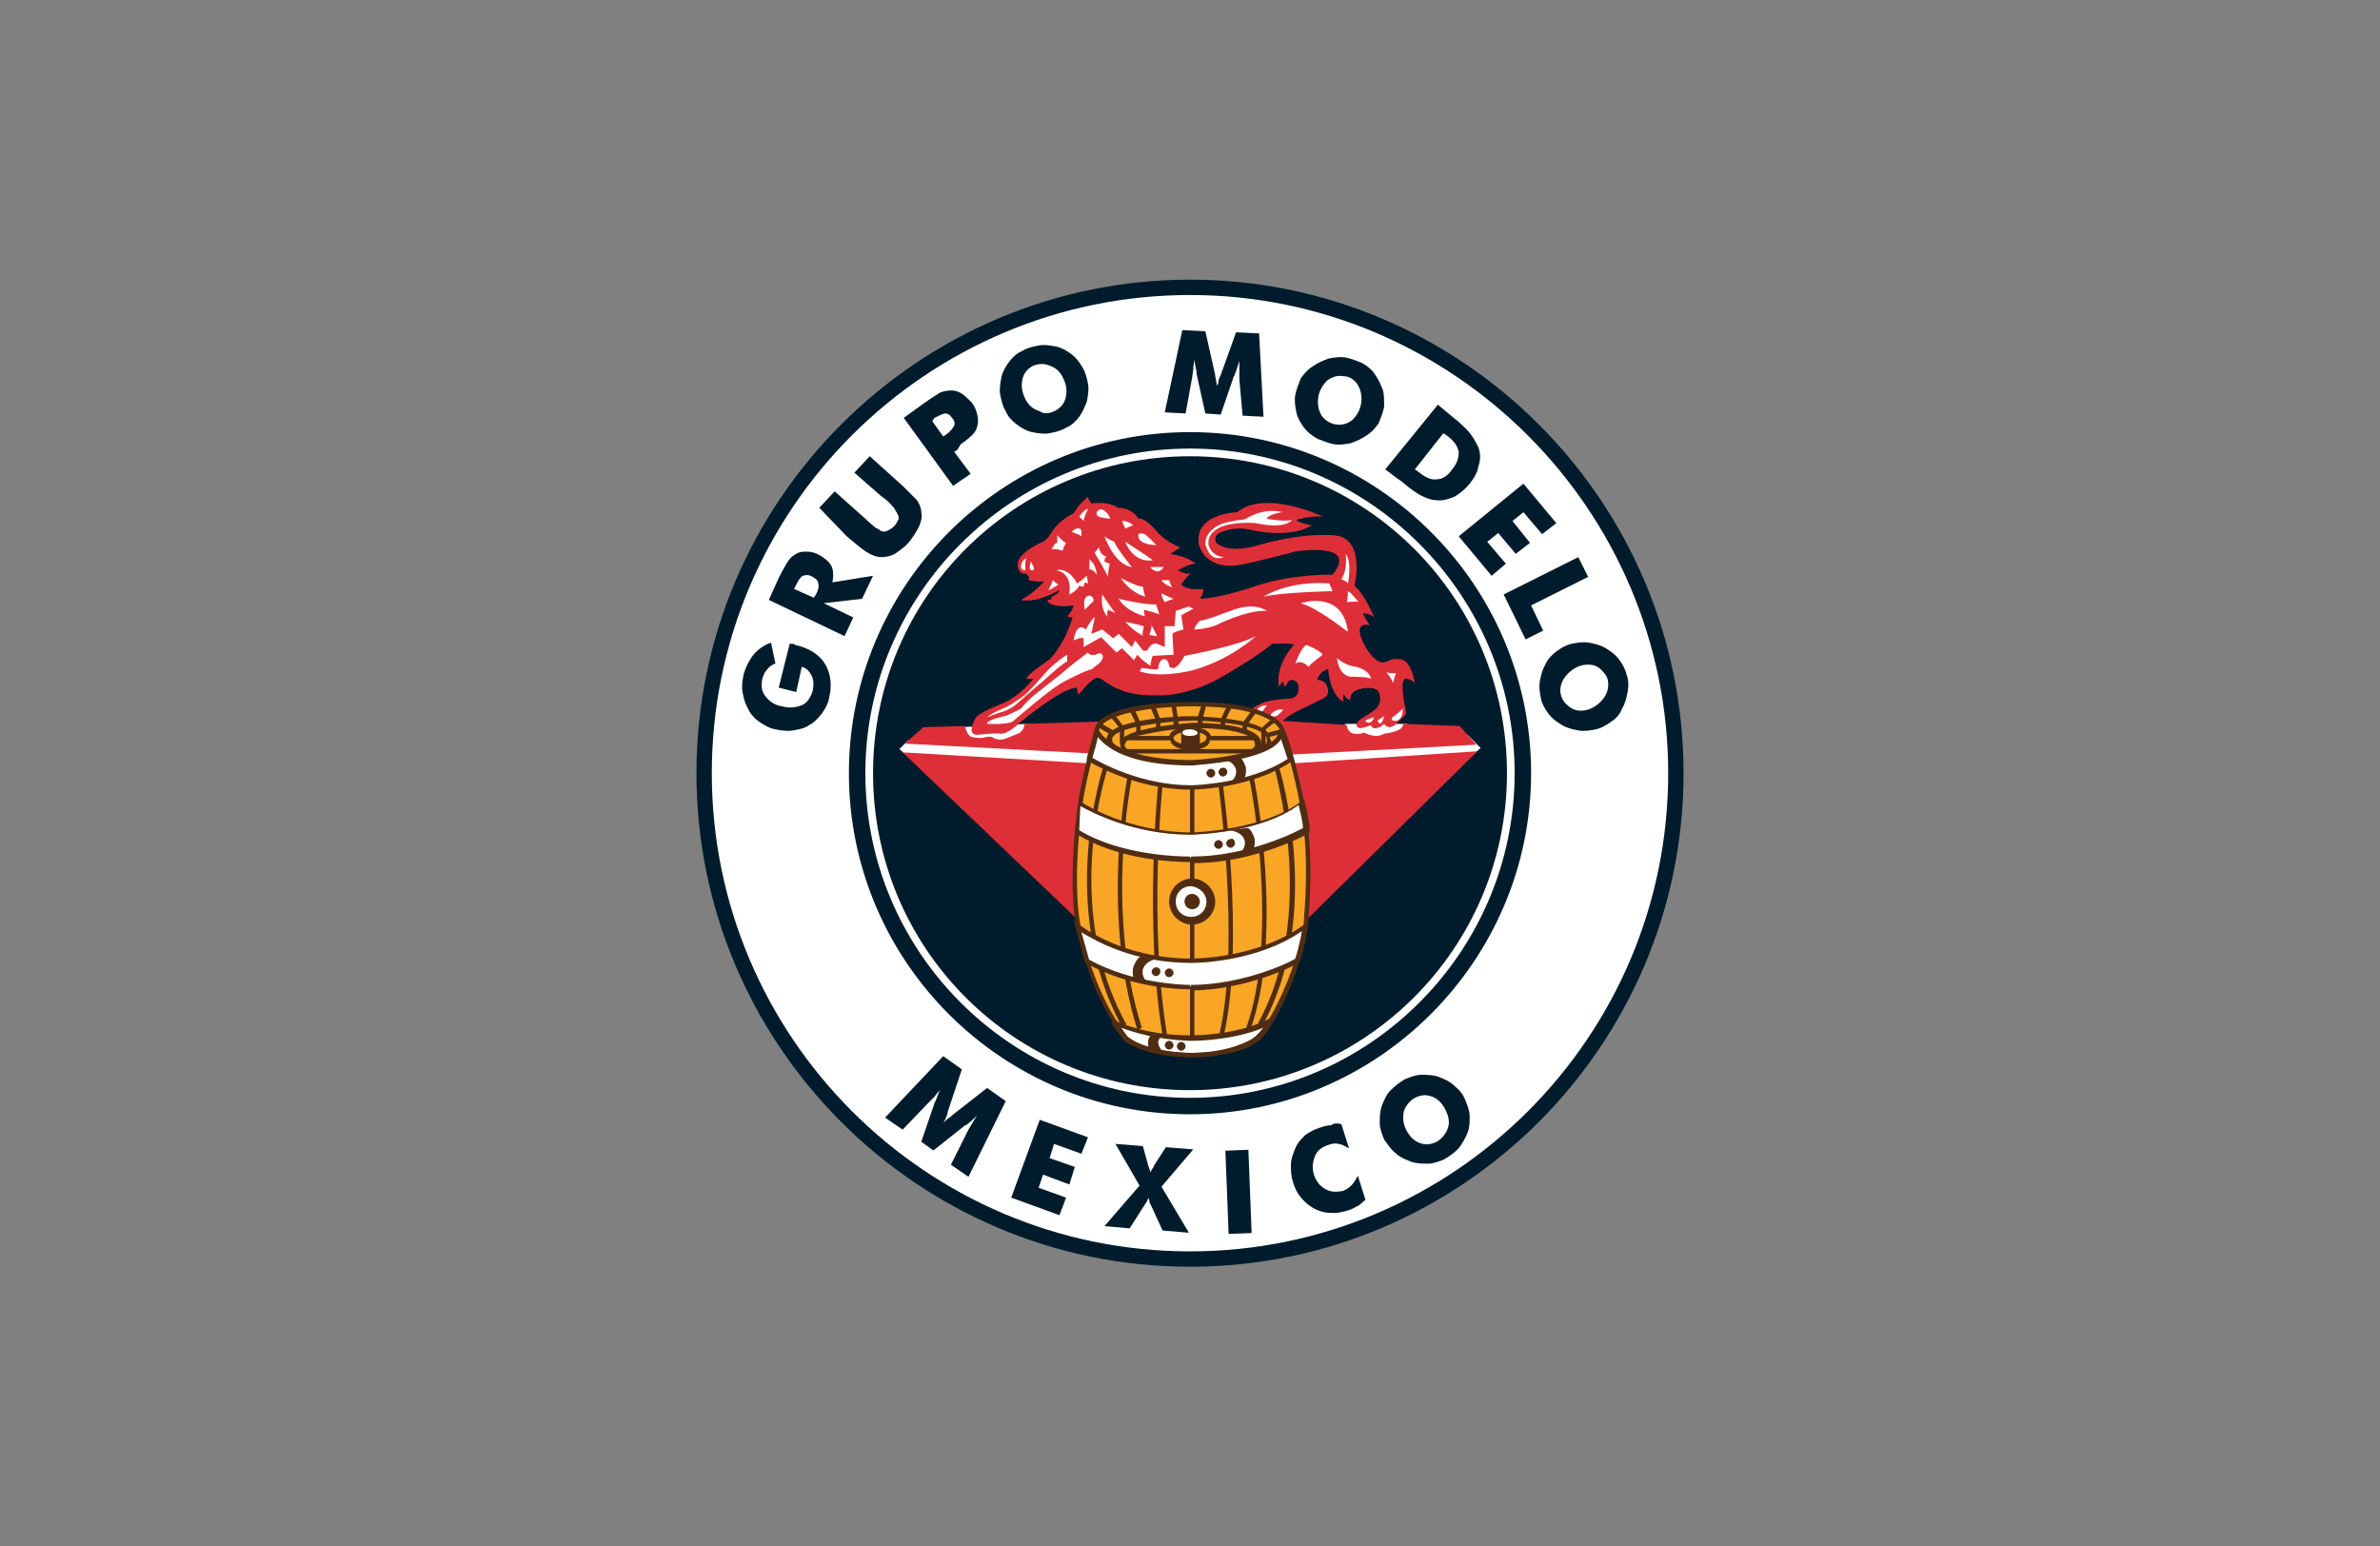 <?xml version="1.0" encoding="utf-8"?>
<!-- Generator: Adobe Illustrator 24.1.0, SVG Export Plug-In . SVG Version: 6.00 Build 0)  -->
<svg version="1.1" id="Layer_1" xmlns="http://www.w3.org/2000/svg" xmlns:xlink="http://www.w3.org/1999/xlink" x="0px" y="0px"
	 viewBox="0 0 217 141" style="enable-background:new 0 0 217 141;" xml:space="preserve">
<rect x="0" y="0" width="217" height="141" fill="#808080" stroke="none"/>
<style type="text/css">
	.st0{fill:#FFFFFF;}
	.st1{fill:#001C2C;}
	.st2{fill:#FEFEFE;}
	.st3{fill:#DE2F38;}
	.st4{fill:#F9A526;}
	.st5{fill:#502D12;}
</style>
<g>
	<g>
		<g>
			<path class="st0" d="M153.2,70.5c0,24.7-20,44.7-44.7,44.7c-24.7,0-44.7-20-44.7-44.7c0-24.7,20-44.7,44.7-44.7
				C133.2,25.8,153.2,45.8,153.2,70.5"/>
		</g>
		<g>
			<path class="st1" d="M137.4,70.5c0,16-13,28.9-28.9,28.9c-16,0-28.9-12.9-28.9-28.9c0-16,12.9-28.9,28.9-28.9
				C124.5,41.6,137.4,54.5,137.4,70.5"/>
		</g>
		<g>
			<path class="st1" d="M108.5,115.5c-24.8,0-45-20.2-45-45c0-24.8,20.2-45,45-45c24.8,0,45,20.2,45,45
				C153.5,95.3,133.3,115.5,108.5,115.5L108.5,115.5z M108.5,26.9c-24,0-43.6,19.5-43.6,43.6c0,24,19.5,43.6,43.6,43.6
				c24,0,43.6-19.5,43.6-43.6C152.1,46.5,132.5,26.9,108.5,26.9L108.5,26.9z M108.5,101.6c-17.1,0-31.1-13.9-31.1-31.1
				c0-17.1,13.9-31.1,31.1-31.1c17.1,0,31.1,13.9,31.1,31.1C139.6,87.6,125.6,101.6,108.5,101.6L108.5,101.6z M108.5,40.9
				c-16.3,0-29.6,13.3-29.6,29.6c0,16.3,13.3,29.6,29.6,29.6c16.3,0,29.6-13.3,29.6-29.6C138.1,54.2,124.8,40.9,108.5,40.9
				L108.5,40.9z"/>
		</g>
	</g>
	<g>
		<polygon class="st0" points="87.7,66.3 93.7,66 93.2,67 92.4,67.3 91.1,67.6 90.3,67.4 89.6,67.4 88.7,67.4 88.2,67.1 87.9,66.7 
					"/>
	</g>
	<g>
		<polygon class="st2" points="99.5,68.4 82.8,67.5 82,68.3 83,69.2 99.1,69.9 		"/>
	</g>
	<g>
		<polygon class="st0" points="117.5,68.5 118,70.1 134.1,69 135,68.2 133.8,67 117.4,68.3 		"/>
	</g>
	<g>
		<polygon class="st0" points="122.6,66 128.3,66 128,66.7 126.8,67 125.1,67.3 124.2,67 122.9,67 		"/>
	</g>
	<g>
		<g>
			<path class="st3" d="M116.7,66c0.1,0.1,0.2-0.2,0.3-0.3c0,0,0.4-0.5,2.2-1.3l1.6-0.8c0,0,0.5-0.3,0.2-1c0,0-0.1-0.6-0.9-0.6
				c0,0,0.1-0.7,1-1c0,0,0.1,2.3,1.4,3c0,0-0.1-0.4,0-0.7c0,0,0.3,0.5,0.6,0.5c0,0-0.1-0.8,1-1c0,0,1.6-0.4,1.7,0.6
				c0,0,0.3,0.9-0.7,1.5c0,0-0.9,0.6-1.1,0.7c0,0-0.7,0.6,0,0.8c0,0,0.7-0.1,1-0.3c0,0,0,0.3,0.4,0.3c0,0,0.4,0,0.8-0.4
				c0,0,0.3,0.6,1,0.1l0.9-0.9c0,0,0.2,0,0-0.8c0,0-0.6-2.8,0.2-2.5c0,0,0.5,0.1,0.7,0.4c0,0-0.3-2.2-1.4-2.2c0,0-0.6-0.1-1.1,0.2
				c0,0-0.6,0.3-1.1-0.2c0,0-0.8-0.6-1.3-2c0,0-0.6-1.4,0.8-1.1c0,0-0.6-0.8-0.6-1.1c0,0,0.8,0.1,1,0.4c0,0-0.8-2-1.8-2.9
				c0,0,1.1-4.5-2-4.6c0,0-2.7-0.3-7.1,1c0,0-2.4,0.7-3.5-0.3c0,0-0.5-0.8,0.8-1.1c0,0,1-0.4,2.3-0.1c0,0,3.5,0.9,5.6-0.4
				c0,0-1.2-0.2-1.4-0.5c0,0,1.2-0.4,2.4-0.3c0,0-5.2-2.5-7.8-0.4c0,0-3.9,0.1-3.5,2.9c0,0,0.5,2.7,4.3,1.8c0,0,3.9-0.9,4.4-1.1
				c0,0,6-1,3.5,2.1c0,0-3.3-0.1-6.6,0.9c0,0-3.3,1.2-5.5,1.3c0,0,0.4-0.5,0.3-0.9c0,0-1.4,0.2-2-0.4c0,0,0.6-0.9,0.9-1
				c0,0-0.5,0.1-1.2-0.3c0,0,1-0.6,1.6-0.6c0,0-0.5-0.6-2.3-0.9c0,0,0.7-0.4,0.9-0.6c0,0-1-0.3-2-1.3c0,0-1.2-1.5-1.8-1.3
				c0,0-0.5-1-1.9-1c0,0-0.6-0.6-2.4-0.4c0,0-0.3-0.4-0.3-0.6c0,0-0.9,0.7-1.3,1.5c0,0-1.2,0.5-2,1.7c0,0-0.3,0.6-0.8,0.9
				c0,0-2.4,1-2.3,2.1c0,0,0,0.9,0.7,0.8c0,0,0.4,0.1,0.3,0.6c0,0,0.8,0.2,1.4,0.1c0,0-0.9,1.1-2.1,1.7c0,0,1.2,0.4,3.5-0.9
				c0,0,0,0.3-0.7,0.6c0,0-0.1,0.1,0,0.2c0,0-0.1,0.1-0.4,0.1c0,0,0,0.8,2.4,0.5c0,0-0.1,0.5-0.6,1c0,0,0.2,0.1,0.5,0.1
				c0,0-0.5,1.7-1.3,2.8c0,0-0.5,0.8-0.9,1.1c0,0-2,1.3-2,1.7c0,0,0.4,0,0.6,0c0,0-1.1,1.5-2.7,2.2c0,0-2.1,0.8-2.5,1.3
				c0,0-1,1.6,0.1,1.6c0,0,1.8-0.2,2.2-0.1c0,0,0.5,0.1,1.8-1.1c0,0,3.7-3.1,5.1-3.1c0,0,0,0.5,0.2,0.6c0,0,1.1-1.5,1.7-1.5
				c0.6,0,1.5,1.7,5.4,1.6c0,0,2.8,0.2,6.1-1.8c0,0,3-1.7,4.4-2.9c0,0,1.9-0.1,2,0.1c0,0-1.7,1.6-1.4,3.8c0,0,0.4-0.5,0.4-0.5
				c0,0,0,0.4,0.2,0.5c0,0,0.3-0.7,0.6-0.6c0,0,0.7,0,0.6,0.9c0,0,0,0.8-0.9,0.8c0,0-1.8,0.1-2.4,0.4c0,0-0.8,0.3-1.2,0.8
				C114,64.7,115.8,65.2,116.7,66"/>
		</g>
		<g>
			<path class="st3" d="M116.4,65.7l6.4,0.4c0,0,0,1.2,1.6,0.7c0,0,1,0.6,1.8,0.1c0,0,1.9-0.2,1.7-0.9l5.2,0.2l1.5,1.7l-16.9,0.9
				C117.7,68.8,117,66.5,116.4,65.7"/>
		</g>
		<g>
			<path class="st3" d="M119.2,83.8l15.5-15.3l-16.8,1.1c0,0,1.4,4.7,1.4,7.3C119.3,76.9,119.4,82.4,119.2,83.8"/>
		</g>
		<g>
			<path class="st3" d="M98.1,83.7L82.3,68.6l17,1c0,0-1.1,5.3-1.2,6.3C98.1,75.8,97.8,79.7,98.1,83.7"/>
		</g>
		<g>
			<path class="st3" d="M99.5,68.7l-17-0.9l1.7-1.5l3.8-0.1c0,0,0.1,0.8,0.6,1c0,0,0.8,0.2,1.3,0c0,0,0.6-0.1,0.7,0.1
				c0,0,0.6,0.3,1.2,0l1-0.4c0,0,0.6-0.2,0.6-0.9l6.8-0.2C100.3,65.8,99.7,68.2,99.5,68.7"/>
		</g>
		<g>
			<path class="st4" d="M108.7,64.1c0,0-8.2,0-8.7,2.4c0,0-1.2,4.5-1.6,6.7c0,0-0.9,5.9-0.3,10.5c0,0,0.8,6.3,4.5,11
				c0,0,1.6,1.6,6.1,1.6c0,0,4.2,0.1,6-1.6c1.8-1.7,4.4-8.3,4.4-11c0,0,0.6-5.8-0.4-10.5c0,0-1-5-1.8-6.7
				C116.9,66.5,116.4,64.1,108.7,64.1"/>
		</g>
		<g>
			<path class="st5" d="M113.7,68.9l0-0.2l-11,0c-0.6-0.3-0.6-0.8-0.5-1c0-1.2,5-1.7,6.6-1.8c0,0,0,0,0,0c1.1,0,6.2,0.1,6.2,1.9
				c0,0,0,0,0,0c0,0,0.1,0.2-0.1,0.5C114.7,68.5,114.3,68.8,113.7,68.9L113.7,68.9z M109.3,68.3h4.8c0.2-0.1,0.3-0.2,0.3-0.3
				c0.1-0.1,0-0.2,0-0.2c0-0.1,0-0.2-0.1-0.3h-4C110.3,67.9,109.9,68.2,109.3,68.3L109.3,68.3z M102.8,68.3h5
				c-0.6-0.1-1-0.4-1.1-0.8h-3.9c-0.1,0.1-0.2,0.2-0.2,0.3C102.5,67.9,102.5,68.1,102.8,68.3L102.8,68.3z M108.5,66.7
				c-0.9,0-1.5,0.3-1.5,0.6c0,0.3,0.6,0.6,1.5,0.6c0.9,0,1.5-0.3,1.5-0.6C110.1,67,109.4,66.7,108.5,66.7L108.5,66.7z M110.4,67.1
				h3.4c-1-0.5-2.8-0.7-4.4-0.7C110,66.5,110.3,66.8,110.4,67.1L110.4,67.1z M103.7,67.1h2.9c0.1-0.3,0.3-0.5,0.7-0.6
				C106,66.6,104.6,66.9,103.7,67.1L103.7,67.1z M115.5,68.3l-0.2-0.4c0.3-0.1,0.2-0.5,0.2-0.5c0-0.2-0.1-0.3-0.2-0.4
				c-0.9-1-5.1-1.3-6.6-1.3c-3,0.1-7.3,0.7-7.3,1.7c0,0,0,0.4,0.3,0.5l-0.2,0.4c-0.6-0.2-0.6-0.8-0.6-0.9c0-1.8,6.4-2.1,7.7-2.1
				c0.2,0,5.7,0.1,6.9,1.4c0.2,0.2,0.3,0.4,0.3,0.7C116,67.5,116,68.1,115.5,68.3L115.5,68.3z"/>
		</g>
		<g>
			<path class="st5" d="M107.7,66.6v1.5c0,0,0.4,0.1,0.9,0.1c0,0,0.5,0,0.8-0.1v-1.5c0,0-0.3-0.1-0.8-0.1
				C108.6,66.5,108.1,66.5,107.7,66.6"/>
		</g>
		<g>
			<path class="st0" d="M109.2,66.8c0,0.2-0.3,0.3-0.7,0.3c-0.4,0-0.7-0.1-0.7-0.3c0-0.2,0.3-0.3,0.7-0.3
				C108.9,66.5,109.2,66.7,109.2,66.8"/>
		</g>
	</g>
	<g>
		<path class="st5" d="M115.4,68.2h-0.4v-1.8l1-0.9l0.3,0.3l-0.9,0.7V68.2L115.4,68.2z M102.5,67.8h-0.4v-1.4l-0.9-1.1l0.3-0.3
			l1,1.3V67.8L102.5,67.8z M115.7,67.2l-0.1-0.4l1.2-0.3l0.1,0.4L115.7,67.2L115.7,67.2z M101.3,67l-1.2-0.7l0.2-0.4l1.2,0.7
			L101.3,67L101.3,67z M104,66.9h-0.4v-0.9l-0.6-1.2l0.4-0.2l0.6,1.3L104,66.9L104,66.9z M113.7,66.7h-0.4v-0.8l0.9-1.2l0.3,0.3
			l-0.8,1.1L113.7,66.7L113.7,66.7z M105.8,66.5h-0.4v-0.8l-0.5-1.2l0.4-0.2l0.5,1.3L105.8,66.5L105.8,66.5z M111.7,66.3h-0.4v-0.7
			l0.6-1.3l0.4,0.2l-0.6,1.2L111.7,66.3L111.7,66.3z M107.5,66.3H107v-0.8l-0.2-1.2l0.4-0.1l0.2,1.3L107.5,66.3L107.5,66.3z
			 M109.6,66.1h-0.4v-0.7l0.4-1.3l0.4,0.1l-0.3,1.2L109.6,66.1L109.6,66.1z"/>
	</g>
	<g>
		<path class="st0" d="M116.9,66.6c0,2.5-8.2,2.9-8.2,2.9c-7.5,0-8.7-2.9-8.7-2.9c-0.1,0.4-0.7,2.5-0.7,2.5s4,2.6,9.3,2.6
			c0,0,5.5-0.1,9.1-2.5L116.9,66.6z"/>
	</g>
	<g>
		<path class="st5" d="M108.6,72c-5.3,0-9.3-2.6-9.4-2.6l-0.1-0.1l0-0.2c0,0,0.6-2.1,0.7-2.5L100,66l0.2,0.6c0,0,1.2,2.7,8.5,2.7
			c2.2-0.1,7.9-0.8,7.9-2.7l0.4-0.1l0.9,2.8l-0.1,0.1C114.2,71.9,108.9,72,108.6,72L108.6,72L108.6,72z M99.6,69.1
			c0.7,0.4,4.4,2.5,9,2.5c0.1,0,5.3-0.1,8.8-2.4l-0.6-1.8c-1.2,2-7.4,2.3-8.1,2.4c-5.9,0-7.9-1.7-8.6-2.6
			C100,67.8,99.7,68.7,99.6,69.1L99.6,69.1z"/>
	</g>
	<g>
		<path class="st0" d="M101.6,93.1c0,0,2.5,1.5,7.1,1.5c0,0,4.2,0.1,7.2-1.5c0,0-0.8,1.3-1.4,1.7c0,0-2,1.4-5.7,1.4
			c0,0-3.5,0.1-5.9-1.4L101.6,93.1z"/>
	</g>
	<g>
		<path class="st5" d="M108.5,96.4c-0.8,0-3.7-0.1-5.9-1.4l-1.3-1.7l0.3-0.3c0,0,2.5,1.4,6.9,1.4l0.2,0c0.7,0,4.3-0.1,7-1.5l0.6-0.3
			l-0.4,0.6c0,0.1-0.8,1.4-1.5,1.8c-0.1,0-2.1,1.4-5.8,1.4L108.5,96.4L108.5,96.4z M102.2,93.7l0.7,1c2.1,1.2,5,1.3,5.6,1.3l0.1,0
			c3.6,0,5.6-1.3,5.6-1.3c0.3-0.2,0.7-0.6,1-1c-2.6,1.1-5.8,1.2-6.5,1.2l-0.2,0C105.4,94.8,103.3,94.1,102.2,93.7L102.2,93.7z"/>
	</g>
	<g>
		<path class="st5" d="M108.9,94.5h-0.4V71.8h0.4V94.5L108.9,94.5z M106,94.4c-1.7-10.2-0.4-22.8-0.4-22.9l0.4,0
			c0,0.1-1.3,12.6,0.4,22.8L106,94.4L106,94.4z M111.6,94.3l-0.4-0.1c1.9-8.3-0.1-22.5-0.1-22.6l0.4-0.1
			C111.5,71.7,113.5,85.9,111.6,94.3L111.6,94.3z M103.7,93.9c-3.4-10.9-0.9-22.9-0.9-23.1l0.4,0.1c0,0.1-2.5,12,0.9,22.8
			L103.7,93.9L103.7,93.9z M114,93.9l-0.4-0.1c3.1-8.5,0.4-22.6,0.3-22.8l0.4-0.1C114.4,71,117.1,85.3,114,93.9L114,93.9z
			 M102.3,93.6c-6-10.9-1.7-23.6-1.7-23.7l0.4,0.1c0,0.1-4.3,12.6,1.7,23.4L102.3,93.6L102.3,93.6z M115.1,93.5l-0.4-0.2
			c5.5-9.9,1.5-23.1,1.5-23.3l0.4-0.1C116.7,70.1,120.7,83.5,115.1,93.5L115.1,93.5z"/>
	</g>
	<g>
		<path class="st0" d="M99.2,46.4c0,0-0.4,0.8-0.4,1.1c0,0-0.3-0.3-0.4-0.4C98.4,47.1,98.9,46.4,99.2,46.4"/>
	</g>
	<g>
		<path class="st0" d="M97.7,48.5c0,0,0.4-0.4,0.6-0.3c0,0,0.2-0.1,0.3,0.2l0,0.5C98.5,48.8,97.8,48.5,97.7,48.5"/>
	</g>
	<g>
		<path class="st0" d="M96.4,48.8c0,0,0.5,0.6,0.8,0.7c0,0-0.3,0.5-0.3,0.7c0,0-0.7-0.2-1-0.1c0,0,0.2-0.6,0.5-0.6L96.4,48.8z"/>
	</g>
	<g>
		<path class="st0" d="M100,46.7c0,0,0.2-0.4,0.6-0.2c0,0,0.6,0.4,0.6,0.8c0,0-0.9-0.1-1-0.2C100.2,47.1,99.9,47,100,46.7"/>
	</g>
	<g>
		<path class="st0" d="M102.3,47.5c0,0,0.2,0.5,0.3,0.7c0,0,0.6-0.3,0.7-0.3C103.3,47.9,103,47.5,102.3,47.5"/>
	</g>
	<g>
		<path class="st0" d="M100.7,48.9c0,0,0.9,2.6,2.5,2.8c0,0-1.4-1.7-1.6-2.3C101.6,49.4,100.9,49.1,100.7,48.9"/>
	</g>
	<g>
		<path class="st0" d="M102.6,49.4c0,0,0.6,1.9,2.5,1.7C105.1,51,102.9,49.6,102.6,49.4"/>
	</g>
	<g>
		<path class="st0" d="M103.8,48.7c0,0,0.3-0.2,0.7,0.1c0,0,0.8,0.7,0.9,0.9C105.4,49.7,103.6,49.7,103.8,48.7"/>
	</g>
	<g>
		<path class="st0" d="M104.9,51.7h1.2c0,0-0.2,0.4-0.6,0.4C105.5,52.1,105,52,104.9,51.7"/>
	</g>
	<g>
		<path class="st0" d="M105.9,52.9l0.7,0c0,0,0.1,0.4,0.3,0.7C106.9,53.5,106.2,53.4,105.9,52.9"/>
	</g>
	<g>
		<path class="st0" d="M105.9,54.1c0,0,0.8,0.4,1.1,0.5c0,0-0.6,0.2-0.8,0.3C106.2,54.9,105.9,54.5,105.9,54.1"/>
	</g>
	<g>
		<path class="st0" d="M102.2,52.7c0,0,1.2,0.7,2,0.8l0.2,0.9C104.4,54.4,103.1,54.1,102.2,52.7"/>
	</g>
	<g>
		<path class="st0" d="M102,54.6c0,0,2.5,0.6,3.4,0.5l0.3,0.9c0,0-0.9-0.3-1.4-0.4c0,0,0,0.4,0.1,0.6
			C104.4,56.2,102.7,55.8,102,54.6"/>
	</g>
	<g>
		<path class="st0" d="M105,57l0.5,1l-0.7-0.1C104.8,57.8,105,57.4,105,57"/>
	</g>
	<g>
		<path class="st0" d="M102.6,56.7c0,0,1.1,0.2,1.7,0.4c0,0-0.2,0.7-0.1,0.9C104.2,57.9,103.5,57.7,102.6,56.7"/>
	</g>
	<g>
		<path class="st0" d="M100.5,54.2c0,0,1,1.5,1.2,1.7c0,0-0.4-0.2-0.7-0.3c0,0-0.1,0.5,0,0.7C101,56.2,100.3,55.7,100.5,54.2"/>
	</g>
	<g>
		<path class="st0" d="M99.4,54.3c0,0,0.4,0.2,0.3,0.5c0,0-0.6,0.6-0.8,0.8C98.9,55.5,98.6,54.3,99.4,54.3"/>
	</g>
	<g>
		<path class="st0" d="M99.3,51c0,0,0.6,0.3,0.7,1.4c0,0-0.3-0.5-0.7-0.5C99.3,51.9,99.4,51.2,99.3,51"/>
	</g>
	<g>
		<path class="st0" d="M100.2,49.9l-0.4,0.5c0,0,1.1,1.8,1.2,2.2c0,0,0.1-1.1,0.2-1.2c0,0-0.3-0.1-0.5-0.2c0,0,0-0.4,0.2-0.4
			C100.9,50.7,100.3,50.7,100.2,49.9"/>
	</g>
	<g>
		<path class="st0" d="M93.6,50.9c0,0-0.5,0.2-0.5,0.7c0,0-0.1,0.4,0.4,0.4C93.5,52,93.4,51.2,93.6,50.9"/>
	</g>
	<g>
		<path class="st0" d="M94,51.2c0,0-0.3,0.8,0.1,0.8c0,0,0.1,0,0.2-0.1C94.3,51.8,94.1,51.4,94,51.2"/>
	</g>
	<g>
		<path class="st0" d="M96,52.9c0,0,0.3,0.3,0.5,0.4c0,0-0.6,0.4-0.9,0.5C95.6,53.8,95.9,53.2,96,52.9"/>
	</g>
	<g>
		<path class="st0" d="M96.3,52c0,0,1.5,0.1,1.2,2.2c0,0,0.7-0.3,0.9-0.8c0,0,0.3,0.1,0.4,0.1l0.1-0.4l0.3,0.1l-0.1-0.7
			c0,0-0.7,0.6-0.9,0.7C98.2,53.2,97.5,51.7,96.3,52"/>
	</g>
	<g>
		<path class="st0" d="M97.9,58.4c0,0,0.1-1.3,0.8-1.2c0,0,0.2,0.1,0.3,0.2c0,0,0.6-1.1,0.8-1.1l0,0.1l-0.3,1.4l1-0.4l1,0.8l0.5-0.4
			l1.2,1.2l0.3-0.6l0.7,0.9c0,0,0.2,0.1,0.4,0c0,0,0.4-0.8,0.9-0.6l0.7,0.3l0-1.9l0.9,0l0.1-1.4l1.2-0.4l0.4,0.2l-1.1,0.6l0.2,1.3
			c0,0-0.9,0.2-1,0.4l0.1,1.9l-1.9,0.1c0,0-0.2,0.5-0.2,0.9c0,0-0.7-0.4-1.2-1c0,0-0.2,0.3-0.3,0.5l-1.1-1.1l-0.5,0.4l-1.4-1.4
			l-1.6,0.9l0-0.8C98.5,58.1,98.1,58.3,97.9,58.4"/>
	</g>
	<g>
		<path class="st0" d="M97.3,60.3l0-0.6c0,0-1.2,0.7-2.2,1.9c0,0-1.2,1.4-1.7,1.8c0,0-1.1,0.8-1.7,1.1c0,0-1.3,0.5-1.7,0.9
			c0,0,1-0.4,1.4-0.5c0,0,0.8-0.2,1.5-0.9c0,0,1.7-1.5,2.1-1.8C94.9,62.3,96.7,60.6,97.3,60.3"/>
	</g>
	<g>
		<path class="st0" d="M100.3,60.4c0,0,0.5-0.5,0.1-0.8c0,0-0.2-0.1-0.5,0.1c0,0-0.6,0.1-0.7-0.2c0,0-1.5,1.1-2.4,1.9
			c0,0-1.5,1.2-1.9,1.5c0,0-1.2,0.9-1.8,1.7c0,0-0.9,0.5-1.5,0.7c0,0-1.6,0.3-1.6,0.7c0,0,1.8,0.1,2.3-0.2c0,0,1.7-1.4,1.8-1.5
			c0,0,2-1.7,3-2.2c0,0,1.9-1,2.5-1.1C99.6,60.9,100,60.7,100.3,60.4"/>
	</g>
	<g>
		<path class="st0" d="M104.1,60.9c0,0,1.2,0.2,1.5,0.1c0,0,0-0.8,0.5-0.9c0,0,0.4-0.1,0.5,0.6c0,0,0,0.2,0.3,0.2
			c0,0,0.4,0.2,1.1-1.1c0,0,4.9-0.9,6.5-1.8c0,0-2.2,2.1-5.7,3.1c0,0-3,0.8-4.9,0.1L104.1,60.9z"/>
	</g>
	<g>
		<path class="st0" d="M109.4,56.6c0,0-0.5,0.5-0.5,0.8c0,0,0.9,0,2-0.4c0,0,2.7-1.4,4.6-1.3c0,0-1.1-0.9-3.3,0
			C112.1,55.7,110.2,56.5,109.4,56.6"/>
	</g>
	<g>
		<path class="st0" d="M115.2,54.4c0,0,2.3-1.5,6-1.2l0.3,0.7C121.5,53.9,116.9,54,115.2,54.4"/>
	</g>
	<g>
		<path class="st0" d="M118.6,55c0,0,3.8-1.3,4.3,2.6C122.8,57.6,120.3,55.5,118.6,55"/>
	</g>
	<g>
		<path class="st0" d="M122.9,53.9c0,0,0,0.8-0.1,1c0,0,1-0.1,1.1,0C123.9,55,123.3,54.1,122.9,53.9"/>
	</g>
	<g>
		<path class="st0" d="M119.1,58.8c0,0,1.3,0.5,1.5,0.9c0,0-1.1,0.8-1.3,1.1c0,0-0.6-0.7-1.2-0.3C118.1,60.5,118.6,59.1,119.1,58.8"
			/>
	</g>
	<g>
		<path class="st0" d="M121.9,60c0,0,0.1,1.5,1.2,1.7c0,0,1.8,0,1.9,0.2c0,0,0-0.7-1.3-1.1C123.7,60.8,122.8,60.8,121.9,60"/>
	</g>
	<g>
		<path class="st0" d="M115.5,64.3c0,0-0.5,0-0.8,0.3c0,0-0.1,0.2,0.1,0.2c0,0,0.1,0.1,0.4,0C115.1,64.8,115.4,64.5,115.5,64.3"/>
	</g>
	<g>
		<path class="st0" d="M117,64.7c0,0-0.6-0.1-1,0.3c0,0-0.3,0.3,0,0.3c0,0,0.2,0.1,0.5-0.1C116.4,65.3,116.8,65,117,64.7"/>
	</g>
	<g>
		<path class="st0" d="M126.4,61.3c0,0,0.6,0.7,0.6,1c0,0,0.2-0.8,0.3-0.9C127.4,61.4,126.6,61.4,126.4,61.3"/>
	</g>
	<g>
		<path class="st0" d="M127.9,64.6c0,0-0.6,0.6-0.8,0.7c0,0-0.4,0.2-0.1,0.4C127,65.7,127.9,66,127.9,64.6"/>
	</g>
	<g>
		<path class="st0" d="M126.2,65.3c0,0-0.5,0.3-0.6,0.4C125.6,65.7,125.9,66.5,126.2,65.3"/>
	</g>
	<g>
		<path class="st0" d="M125.3,65.4c0,0-0.7,0.2-0.8,0.3C124.4,65.7,124.9,66.3,125.3,65.4"/>
	</g>
	<g>
		<path class="st0" d="M122.3,52.8c0,0,0.5,0.2,0.6,0.4c0,0,0.4-1.9-0.2-2.7C122.7,50.5,122.9,52,122.3,52.8"/>
	</g>
	<g>
		<path class="st0" d="M111.6,50.8c-1.2-0.1-1.4-1.1-1.4-1.1c-0.2-1.1,1-1.6,1-1.6c1.3-0.6,3.3-0.4,3.3-0.4c2.8,0.6,3.3-0.3,3.3-0.3
			c-0.7,0.2-2.3-0.1-2.3-0.1c0.1-0.4,1.4-0.6,1.4-0.6s-1.5-0.5-3.3,0.6c0,0-0.2,0.1-0.5,0.1c0,0-1.5,0.2-2,0.5c0,0-1.3,0.6-1.2,1.8
			C110,49.7,110.2,51.3,111.6,50.8"/>
	</g>
	<g>
		<path class="st5" d="M108.8,96.4L108.8,96.4L108.8,96.4c-4.7,0-6.3-1.6-6.3-1.7c-3.6-4.6-4.5-11-4.5-11
			c-0.6-4.5,0.3-10.5,0.3-10.5c0.3-2.2,1.5-6.7,1.5-6.7c0.5-2.5,8-2.5,8.9-2.5c7.8,0,8.4,2.4,8.4,2.5c0.8,1.7,1.8,6.5,1.8,6.7
			c1,4.6,0.4,10.5,0.4,10.5c0,2.8-2.6,9.4-4.4,11.1C113.2,96.3,109.5,96.4,108.8,96.4L108.8,96.4z M102.8,94.5c0,0,1.6,1.5,5.9,1.5
			l0.1,0l0,0c0.4,0,4.2,0,5.8-1.6c1.7-1.6,4.3-8,4.3-10.8c0-0.1,0.6-5.8-0.4-10.4c0-0.1-1-5-1.8-6.6c0-0.1-0.7-2.2-8-2.2
			c-2.8,0-8.1,0.5-8.5,2.2c0,0.1-1.2,4.5-1.5,6.7c0,0.1-0.9,5.9-0.3,10.4C98.4,83.7,99.2,89.9,102.8,94.5L102.8,94.5L102.8,94.5z"/>
	</g>
	<g>
		<path class="st5" d="M110.8,70.5c0,0.2-0.2,0.4-0.4,0.4c-0.2,0-0.4-0.2-0.4-0.4c0-0.2,0.2-0.4,0.4-0.4
			C110.6,70.1,110.8,70.3,110.8,70.5"/>
	</g>
	<g>
		<path class="st5" d="M111.9,70.4c0,0.2-0.2,0.4-0.4,0.4c-0.2,0-0.4-0.2-0.4-0.4c0-0.2,0.2-0.4,0.4-0.4
			C111.7,70,111.9,70.1,111.9,70.4"/>
	</g>
	<g>
		<path class="st5" d="M111.3,69.2c0,0,1.2,0.1,1.4,1c0,0,0.2,1.1-1.2,1.3l1.7-0.3c0,0,0.5-0.2,0.4-1.2c0,0-0.3-1-0.7-1L111.3,69.2z
			"/>
	</g>
	<g>
		<path class="st5" d="M107,95.3c0,0.2-0.2,0.4-0.4,0.4c-0.2,0-0.4-0.2-0.4-0.4c0-0.2,0.2-0.4,0.4-0.4C106.8,94.9,107,95.1,107,95.3
			"/>
	</g>
	<g>
		<path class="st5" d="M108.1,95.4c0,0.2-0.2,0.4-0.4,0.4c-0.2,0-0.4-0.2-0.4-0.4c0-0.2,0.2-0.4,0.4-0.4
			C107.9,95,108.1,95.2,108.1,95.4"/>
	</g>
	<g>
		<path class="st5" d="M106.3,94.4c0,0-0.6,0-0.7,0.6c0,0,0,0.8,0.8,1l-1.6-0.3c0,0-0.2-0.3-0.1-0.9c0,0,0.2-0.6,0.5-0.5L106.3,94.4
			z"/>
	</g>
	<g>
		<path class="st0" d="M98.5,73.3c0,0,4.1,2.8,10.1,2.8c0,0,6.5-0.1,10-2.9c0,0,0.5,2.2,0.4,2.6c0,0-4.7,2.6-10.4,2.6
			c0,0-6.2,0.1-10.4-2.5L98.5,73.3z"/>
	</g>
	<g>
		<path class="st5" d="M108.5,78.6c-1.1,0-6.5-0.1-10.4-2.6L98,76l0.4-3l0.3,0.2c0,0,4.1,2.7,10,2.7c0.1,0,6.5-0.2,9.9-2.8l0.3-0.2
			l0.1,0.3c0.1,0.4,0.5,2.2,0.4,2.6l0,0.1l-0.1,0.1c0,0-4.8,2.7-10.5,2.7H108.5L108.5,78.6z M98.4,75.7c3.8,2.3,9.1,2.4,10.1,2.4
			v0.2l0.1-0.2c5.1,0,9.5-2.2,10.2-2.6c0-0.4-0.2-1.3-0.4-2.1c-3.5,2.6-9.6,2.7-9.9,2.7c-5.1,0-8.9-2-10-2.6L98.4,75.7L98.4,75.7z"
			/>
	</g>
	<g>
		<path class="st5" d="M111.5,77c0,0.2-0.2,0.4-0.4,0.4c-0.2,0-0.4-0.2-0.4-0.4c0-0.2,0.2-0.4,0.4-0.4
			C111.3,76.6,111.5,76.8,111.5,77"/>
	</g>
	<g>
		<path class="st5" d="M112.6,76.9c0,0.2-0.2,0.4-0.4,0.4c-0.2,0-0.4-0.2-0.4-0.4c0-0.2,0.2-0.4,0.4-0.4
			C112.4,76.4,112.6,76.6,112.6,76.9"/>
	</g>
	<g>
		<path class="st5" d="M112.1,75.7c0,0,1.2,0.1,1.4,1c0,0,0.2,1.1-1.2,1.3l1.7-0.3c0,0,0.5-0.2,0.4-1.2c0,0-0.3-1-0.7-1L112.1,75.7z
			"/>
	</g>
	<g>
		<path class="st5" d="M110.8,82.2c0,1.2-1,2.1-2.1,2.1c-1.2,0-2.1-1-2.1-2.1c0-1.2,1-2.1,2.1-2.1C109.8,80.1,110.8,81.1,110.8,82.2
			"/>
	</g>
	<g>
		<path class="st0" d="M110,82.2c0,0.8-0.6,1.4-1.4,1.4c-0.8,0-1.4-0.6-1.4-1.4c0-0.8,0.6-1.4,1.4-1.4C109.4,80.9,110,81.5,110,82.2
			"/>
	</g>
	<g>
		<path class="st5" d="M109.4,82.2c0,0.4-0.3,0.7-0.7,0.7c-0.4,0-0.7-0.3-0.7-0.7c0-0.4,0.3-0.7,0.7-0.7
			C109,81.5,109.4,81.8,109.4,82.2"/>
	</g>
	<g>
		<path class="st0" d="M98.4,84.5c0,0,3.8,3.1,10.3,3.1c0,0,6.1,0,10.4-3.2c0,0-0.3,2.2-0.8,3.2c0,0-4.5,2.4-9.6,2.4
			c0,0-5.2,0.1-9.5-2.3L98.4,84.5z"/>
	</g>
	<g>
		<path class="st5" d="M108.5,90.2c-0.9,0-5.5-0.1-9.5-2.4l-0.1-0.1l-1-3.8l0.5,0.4c0,0,3.8,3.1,10.2,3.1l0,0c0.3,0,6.1,0,10.3-3.1
			l0.4-0.3l-0.1,0.5c0,0.1-0.3,2.3-0.8,3.3c-0.1,0.1-4.7,2.5-9.8,2.5L108.5,90.2L108.5,90.2z M99.3,87.5c3.8,2.1,8.3,2.3,9.2,2.3V90
			l0.1-0.2c5,0,9.5-2.3,9.5-2.4c0.2-0.6,0.5-1.8,0.6-2.5c-4.2,2.9-9.8,2.9-10.1,2.9c-5.2,0-8.7-2-10-2.8L99.3,87.5L99.3,87.5z"/>
	</g>
	<g>
		<path class="st5" d="M105.8,88.6c0,0.2-0.2,0.4-0.4,0.4c-0.2,0-0.4-0.2-0.4-0.4c0-0.2,0.2-0.4,0.4-0.4
			C105.7,88.2,105.8,88.4,105.8,88.6"/>
	</g>
	<g>
		<path class="st5" d="M107,88.7c0,0.2-0.2,0.4-0.4,0.4c-0.2,0-0.4-0.2-0.4-0.4c0-0.2,0.2-0.4,0.4-0.4C106.8,88.3,107,88.5,107,88.7
			"/>
	</g>
	<g>
		<path class="st5" d="M105.6,87.4c0,0-1.1,0.1-1.4,1c0,0-0.3,1.2,1.3,1.5l-2-0.4c0,0-0.3-0.4-0.2-1.2c0,0,0.2-0.8,0.7-1.1
			L105.6,87.4z"/>
	</g>
	<g>
		<path class="st1" d="M72.6,63.1L71,62.7l1-4c0.1,0,0.1,0,0.2,0c0.1,0,0.2,0,0.3,0.1c1.3,0.3,2.2,0.9,2.7,1.7
			c0.5,0.8,0.7,1.9,0.4,3.1c-0.1,0.6-0.4,1.1-0.7,1.5c-0.3,0.4-0.7,0.8-1.1,1c-0.4,0.3-0.9,0.4-1.5,0.5c-0.5,0.1-1.1,0-1.6-0.1
			c-0.6-0.1-1-0.4-1.5-0.7c-0.4-0.3-0.8-0.7-1-1.2c-0.3-0.5-0.4-1-0.5-1.5c-0.1-0.5,0-1.1,0.1-1.6c0.2-0.7,0.5-1.3,0.9-1.8
			c0.4-0.5,1-0.9,1.6-1.1l0.4,1.9c-0.3,0.1-0.6,0.3-0.8,0.6c-0.2,0.2-0.3,0.5-0.4,0.8c-0.1,0.6-0.1,1.1,0.3,1.6
			c0.3,0.4,0.8,0.8,1.5,0.9c0.7,0.2,1.3,0.1,1.8-0.1c0.5-0.2,0.8-0.7,1-1.3c0.1-0.5,0.1-1-0.1-1.4c-0.2-0.4-0.5-0.7-0.9-0.8
			L72.6,63.1z"/>
	</g>
	<g>
		<path class="st1" d="M74.2,54.5l0.2-0.3c0.2-0.4,0.3-0.7,0.2-1c0-0.3-0.2-0.4-0.5-0.6c-0.3-0.2-0.6-0.2-0.9-0.1
			c-0.2,0.1-0.4,0.4-0.6,0.8l-0.2,0.4L74.2,54.5z M77,58l-6.9-3.3l0.9-2c0.4-0.8,0.7-1.3,0.9-1.6c0.2-0.3,0.5-0.5,0.7-0.6
			c0.3-0.2,0.6-0.2,1-0.2c0.4,0,0.7,0.1,1.1,0.3c0.5,0.3,0.9,0.6,1.1,1c0.2,0.4,0.2,0.9,0.1,1.5l3.7-0.6l-1,2.1L75.1,55l2.7,1.3
			L77,58z"/>
	</g>
	<g>
		<path class="st1" d="M74.7,46.3l1.4-1.5l2.8,2.5c0.4,0.4,0.7,0.6,0.9,0.8c0.2,0.1,0.4,0.2,0.5,0.3c0.2,0.1,0.4,0.1,0.6,0
			c0.2-0.1,0.4-0.2,0.6-0.4c0.2-0.2,0.3-0.4,0.4-0.6c0.1-0.2,0-0.4-0.1-0.6c-0.1-0.2-0.2-0.3-0.3-0.5c-0.2-0.2-0.4-0.5-0.8-0.8
			l-0.4-0.3l-2.4-2.1l1.4-1.5l3,2.7c0.6,0.6,1,1,1.3,1.3c0.2,0.3,0.4,0.7,0.4,1.1c0.1,0.4,0,0.8-0.2,1.3c-0.2,0.4-0.5,0.9-0.9,1.4
			c-0.4,0.5-0.9,0.8-1.3,1.1c-0.4,0.2-0.8,0.3-1.2,0.3c-0.4,0-0.7-0.1-1.1-0.3c-0.4-0.2-0.9-0.6-1.5-1.1l-0.6-0.5L74.7,46.3z"/>
	</g>
	<g>
		<path class="st1" d="M86,39.8l0.3-0.2c0.4-0.3,0.6-0.6,0.7-0.8c0.1-0.2,0-0.5-0.2-0.7c-0.2-0.3-0.4-0.4-0.6-0.4
			c-0.2,0-0.6,0.2-1,0.4L85,38.4L86,39.8z M88.5,43.2l-1.6,1.1l-4.5-6.2l1.8-1.3c0.7-0.5,1.2-0.8,1.5-1c0.3-0.1,0.6-0.2,1-0.2
			c0.4,0,0.7,0.1,1,0.3c0.3,0.2,0.6,0.5,0.9,0.8c0.3,0.4,0.4,0.7,0.5,1.1c0.1,0.4,0.1,0.7,0,1.1c-0.1,0.3-0.2,0.5-0.4,0.7
			c-0.2,0.2-0.5,0.5-1.1,0.9L87.3,41L87,41.2L88.5,43.2z"/>
	</g>
	<g>
		<path class="st1" d="M96.3,37.4c0.5-0.3,0.8-0.7,0.9-1.3c0.1-0.6,0-1.1-0.3-1.7c-0.3-0.6-0.7-0.9-1.3-1.1
			c-0.5-0.2-1.1-0.1-1.5,0.1c-0.5,0.3-0.8,0.7-0.9,1.3c-0.1,0.6,0,1.1,0.3,1.7c0.3,0.6,0.7,0.9,1.3,1.1
			C95.2,37.8,95.8,37.7,96.3,37.4 M98.7,33.5c0.3,0.5,0.4,1,0.5,1.5c0.1,0.5,0,1-0.1,1.6c-0.2,0.5-0.4,1-0.7,1.4
			c-0.3,0.4-0.7,0.8-1.2,1c-0.5,0.3-1,0.4-1.5,0.5c-0.5,0.1-1.1,0-1.6-0.1c-0.5-0.1-1-0.4-1.4-0.7c-0.4-0.3-0.8-0.7-1-1.2
			c-0.3-0.5-0.4-1-0.5-1.5c-0.1-0.5,0-1,0.1-1.6c0.1-0.5,0.4-1,0.7-1.4c0.3-0.4,0.7-0.8,1.2-1c0.5-0.3,1-0.4,1.5-0.5
			c0.5-0.1,1.1,0,1.6,0.1c0.5,0.1,1,0.4,1.4,0.7C98.1,32.6,98.4,33,98.7,33.5"/>
	</g>
	<g>
		<path class="st1" d="M115.2,38l-1.9-0.1l-0.3-3.3c0-0.2,0-0.5,0-0.8c0-0.3,0-0.6,0-0.9c-0.1,0.3-0.2,0.7-0.4,1.2
			c0,0.1-0.1,0.2-0.1,0.2l-1.2,3.5l-1.4-0.1l-0.8-3.6c0,0,0-0.1,0-0.2c-0.1-0.5-0.2-0.9-0.2-1.2c0,0.3-0.1,0.6-0.1,0.9
			c0,0.3-0.1,0.6-0.1,0.8l-0.6,3.3l-1.9-0.1l1.6-7.5l2.1,0.1l0.9,4c0,0,0,0.1,0,0.1c0.1,0.4,0.1,0.7,0.2,0.9c0-0.1,0.1-0.3,0.1-0.4
			c0-0.2,0.1-0.4,0.2-0.6l1.4-3.9l2.1,0.1L115.2,38z"/>
	</g>
	<g>
		<path class="st1" d="M121.8,38.7c0.6,0.1,1.1-0.1,1.5-0.4c0.4-0.4,0.7-0.9,0.8-1.5c0.1-0.6,0-1.2-0.3-1.7
			c-0.3-0.5-0.8-0.8-1.3-0.8c-0.6-0.1-1.1,0.1-1.5,0.4c-0.4,0.4-0.7,0.9-0.8,1.5c-0.1,0.6,0,1.2,0.3,1.7
			C120.8,38.3,121.2,38.6,121.8,38.7 M126.2,37.1c-0.1,0.5-0.3,1-0.5,1.5c-0.3,0.4-0.6,0.8-1.1,1.1c-0.4,0.3-0.9,0.5-1.4,0.7
			c-0.5,0.1-1.1,0.2-1.6,0.1c-0.5-0.1-1-0.3-1.5-0.5c-0.5-0.3-0.9-0.6-1.2-1c-0.3-0.4-0.6-0.9-0.7-1.4c-0.1-0.5-0.2-1-0.1-1.6
			c0.1-0.5,0.3-1,0.5-1.5c0.3-0.4,0.6-0.8,1.1-1.1c0.4-0.3,0.9-0.5,1.4-0.7c0.5-0.1,1.1-0.2,1.6-0.1c0.5,0.1,1,0.3,1.5,0.5
			c0.5,0.3,0.9,0.6,1.2,1.1c0.3,0.4,0.5,0.9,0.7,1.4C126.2,36,126.2,36.5,126.2,37.1"/>
	</g>
	<g>
		<path class="st1" d="M129,42.8l0.3,0.2c0.6,0.5,1.2,0.8,1.7,0.7c0.5,0,1-0.3,1.4-0.9c0.5-0.6,0.6-1.1,0.6-1.6
			c-0.1-0.5-0.4-1-1.1-1.5l-0.3-0.2L129,42.8z M126.3,42.8l4.8-5.9l1.2,1c0.9,0.7,1.5,1.3,1.8,1.7c0.3,0.4,0.5,0.8,0.7,1.2
			c0.2,0.6,0.2,1.1,0,1.7c-0.1,0.6-0.4,1.1-0.8,1.6c-0.4,0.5-0.9,0.9-1.4,1.2c-0.5,0.2-1.1,0.4-1.7,0.3c-0.4,0-0.9-0.2-1.3-0.4
			c-0.4-0.2-1-0.6-1.8-1.3l-0.3-0.2L126.3,42.8z"/>
	</g>
	<g>
		<polygon class="st1" points="133,48.9 138.9,44.1 141.9,47.7 140.6,48.7 138.9,46.7 137.9,47.5 139.5,49.5 138.2,50.5 136.6,48.6 
			135.6,49.4 137.3,51.4 136,52.5 		"/>
	</g>
	<g>
		<polygon class="st1" points="137.1,54.2 143.9,50.8 144.8,52.6 139.6,55.2 140.7,57.5 139.1,58.3 		"/>
	</g>
	<g>
		<g>
			<path class="st1" d="M142.7,64.1c0.4,0.4,0.8,0.7,1.4,0.7c0.6,0,1.1-0.2,1.6-0.6c0.5-0.4,0.8-0.9,0.9-1.4c0.1-0.6,0-1.1-0.4-1.5
				c-0.4-0.5-0.8-0.7-1.4-0.7c-0.6,0-1.1,0.2-1.6,0.6c-0.5,0.4-0.8,0.9-0.9,1.4C142.2,63.1,142.3,63.6,142.7,64.1 M146.9,65.8
				c-0.4,0.3-0.9,0.6-1.4,0.7c-0.5,0.1-1,0.2-1.6,0.1c-0.5-0.1-1-0.2-1.5-0.5c-0.5-0.3-0.9-0.6-1.2-1c-0.3-0.4-0.6-0.9-0.7-1.4
				c-0.1-0.5-0.2-1-0.1-1.6c0.1-0.5,0.2-1,0.5-1.5c0.2-0.5,0.6-0.9,1-1.2c0.4-0.3,0.9-0.6,1.4-0.7c0.5-0.1,1-0.2,1.6-0.1
				c0.5,0.1,1,0.2,1.5,0.5c0.5,0.3,0.9,0.6,1.2,1c0.3,0.4,0.6,0.9,0.7,1.4c0.2,0.5,0.2,1,0.1,1.6c-0.1,0.5-0.2,1-0.5,1.5
				C147.7,65.1,147.4,65.5,146.9,65.8"/>
		</g>
	</g>
	<g>
		<g>
			<path class="st1" d="M88.3,107.3l-1.6-1.1l1.5-3c0.1-0.2,0.2-0.4,0.4-0.7c0.1-0.2,0.3-0.5,0.5-0.8c-0.2,0.2-0.5,0.5-0.9,0.8
				c-0.1,0.1-0.1,0.1-0.2,0.1l-2.9,2.3l-1.1-0.8l1.2-3.5c0,0,0-0.1,0.1-0.2c0.2-0.5,0.3-0.9,0.5-1.1c-0.2,0.2-0.4,0.4-0.6,0.7
				c-0.2,0.2-0.4,0.4-0.6,0.6l-2.3,2.4l-1.6-1.1l5.3-5.6l1.7,1.2l-1.3,3.9c0,0,0,0.1,0,0.1c-0.1,0.3-0.2,0.6-0.4,0.9
				c0.1-0.1,0.2-0.2,0.3-0.3c0.1-0.1,0.3-0.2,0.5-0.4l3.2-2.5l1.7,1.2L88.3,107.3z"/>
		</g>
	</g>
	<g>
		<polygon class="st1" points="92.2,109.2 94.8,102.1 99.2,103.7 98.6,105.2 96.1,104.3 95.7,105.6 98,106.4 97.5,108 95.1,107.1 
			94.7,108.3 97.2,109.2 96.6,110.8 		"/>
	</g>
	<g>
		<g>
			<path class="st1" d="M104.7,106.3L104.7,106.3c0.1,0.3,0.2,0.5,0.2,0.6c0.1-0.2,0.1-0.3,0.3-0.5c0,0,0,0,0-0.1l1.1-1.7l2.5,0.2
				l-2.9,3.4l2.5,4.2l-2.4-0.2l-1.1-2.4c-0.1-0.1-0.1-0.2-0.1-0.3c0-0.1-0.1-0.2-0.1-0.3c0,0.1-0.1,0.2-0.1,0.3
				c-0.1,0.1-0.1,0.2-0.2,0.3L103,112l-2.3-0.2l3.2-3.7l-2.2-3.8l2.5,0.2L104.7,106.3z"/>
		</g>
	</g>
	<g>
		
			<rect x="111.9" y="104.9" transform="matrix(0.999 -3.876165e-02 3.876165e-02 0.999 -4.128 4.46)" class="st1" width="2.1" height="7.6"/>
	</g>
	<g>
		<path class="st1" d="M122.3,102.5l0.7,2.2c-0.4-0.2-0.7-0.4-1-0.4c-0.3-0.1-0.6,0-0.9,0.1c-0.6,0.2-1,0.5-1.2,1
			c-0.2,0.5-0.3,1.1-0.1,1.7c0.2,0.6,0.5,1,1,1.3c0.5,0.3,1,0.3,1.6,0.2c0.3-0.1,0.6-0.3,0.8-0.5c0.2-0.2,0.4-0.5,0.6-0.9l0.7,2.2
			c-0.3,0.2-0.5,0.5-0.8,0.6c-0.3,0.2-0.6,0.3-0.9,0.4c-0.4,0.1-0.8,0.2-1.1,0.2c-0.4,0-0.7,0-1.1-0.1c-0.7-0.2-1.2-0.5-1.7-1
			c-0.5-0.5-0.8-1-1-1.7c-0.2-0.6-0.2-1.1-0.2-1.6c0-0.5,0.2-1,0.4-1.5c0.2-0.5,0.5-0.8,0.9-1.2c0.4-0.3,0.8-0.5,1.4-0.7
			c0.3-0.1,0.6-0.2,1-0.2C121.6,102.4,121.9,102.4,122.3,102.5"/>
	</g>
	<g>
		<path class="st1" d="M131,104.1c0.5-0.3,0.8-0.7,1-1.2c0.2-0.5,0.1-1.1-0.2-1.7c-0.3-0.6-0.7-1-1.2-1.2c-0.5-0.2-1-0.2-1.6,0.1
			c-0.5,0.3-0.8,0.7-1,1.2c-0.1,0.5-0.1,1.1,0.2,1.7c0.3,0.6,0.7,1,1.2,1.2C129.9,104.4,130.4,104.4,131,104.1 M133.6,100.3
			c0.2,0.5,0.4,1,0.4,1.5c0,0.5,0,1-0.2,1.5c-0.2,0.5-0.5,1-0.8,1.4c-0.4,0.4-0.8,0.7-1.3,1c-0.5,0.2-1,0.4-1.5,0.4
			c-0.5,0-1.1,0-1.6-0.2c-0.5-0.2-1-0.4-1.4-0.8c-0.4-0.3-0.7-0.8-1-1.2c-0.2-0.5-0.4-1-0.4-1.5c0-0.5,0-1,0.2-1.6
			c0.2-0.5,0.4-1,0.8-1.4c0.4-0.4,0.8-0.7,1.3-1c0.5-0.2,1-0.4,1.5-0.4c0.5,0,1.1,0,1.6,0.2c0.5,0.2,1,0.4,1.4,0.8
			C133.1,99.4,133.4,99.8,133.6,100.3"/>
	</g>
</g>
</svg>
